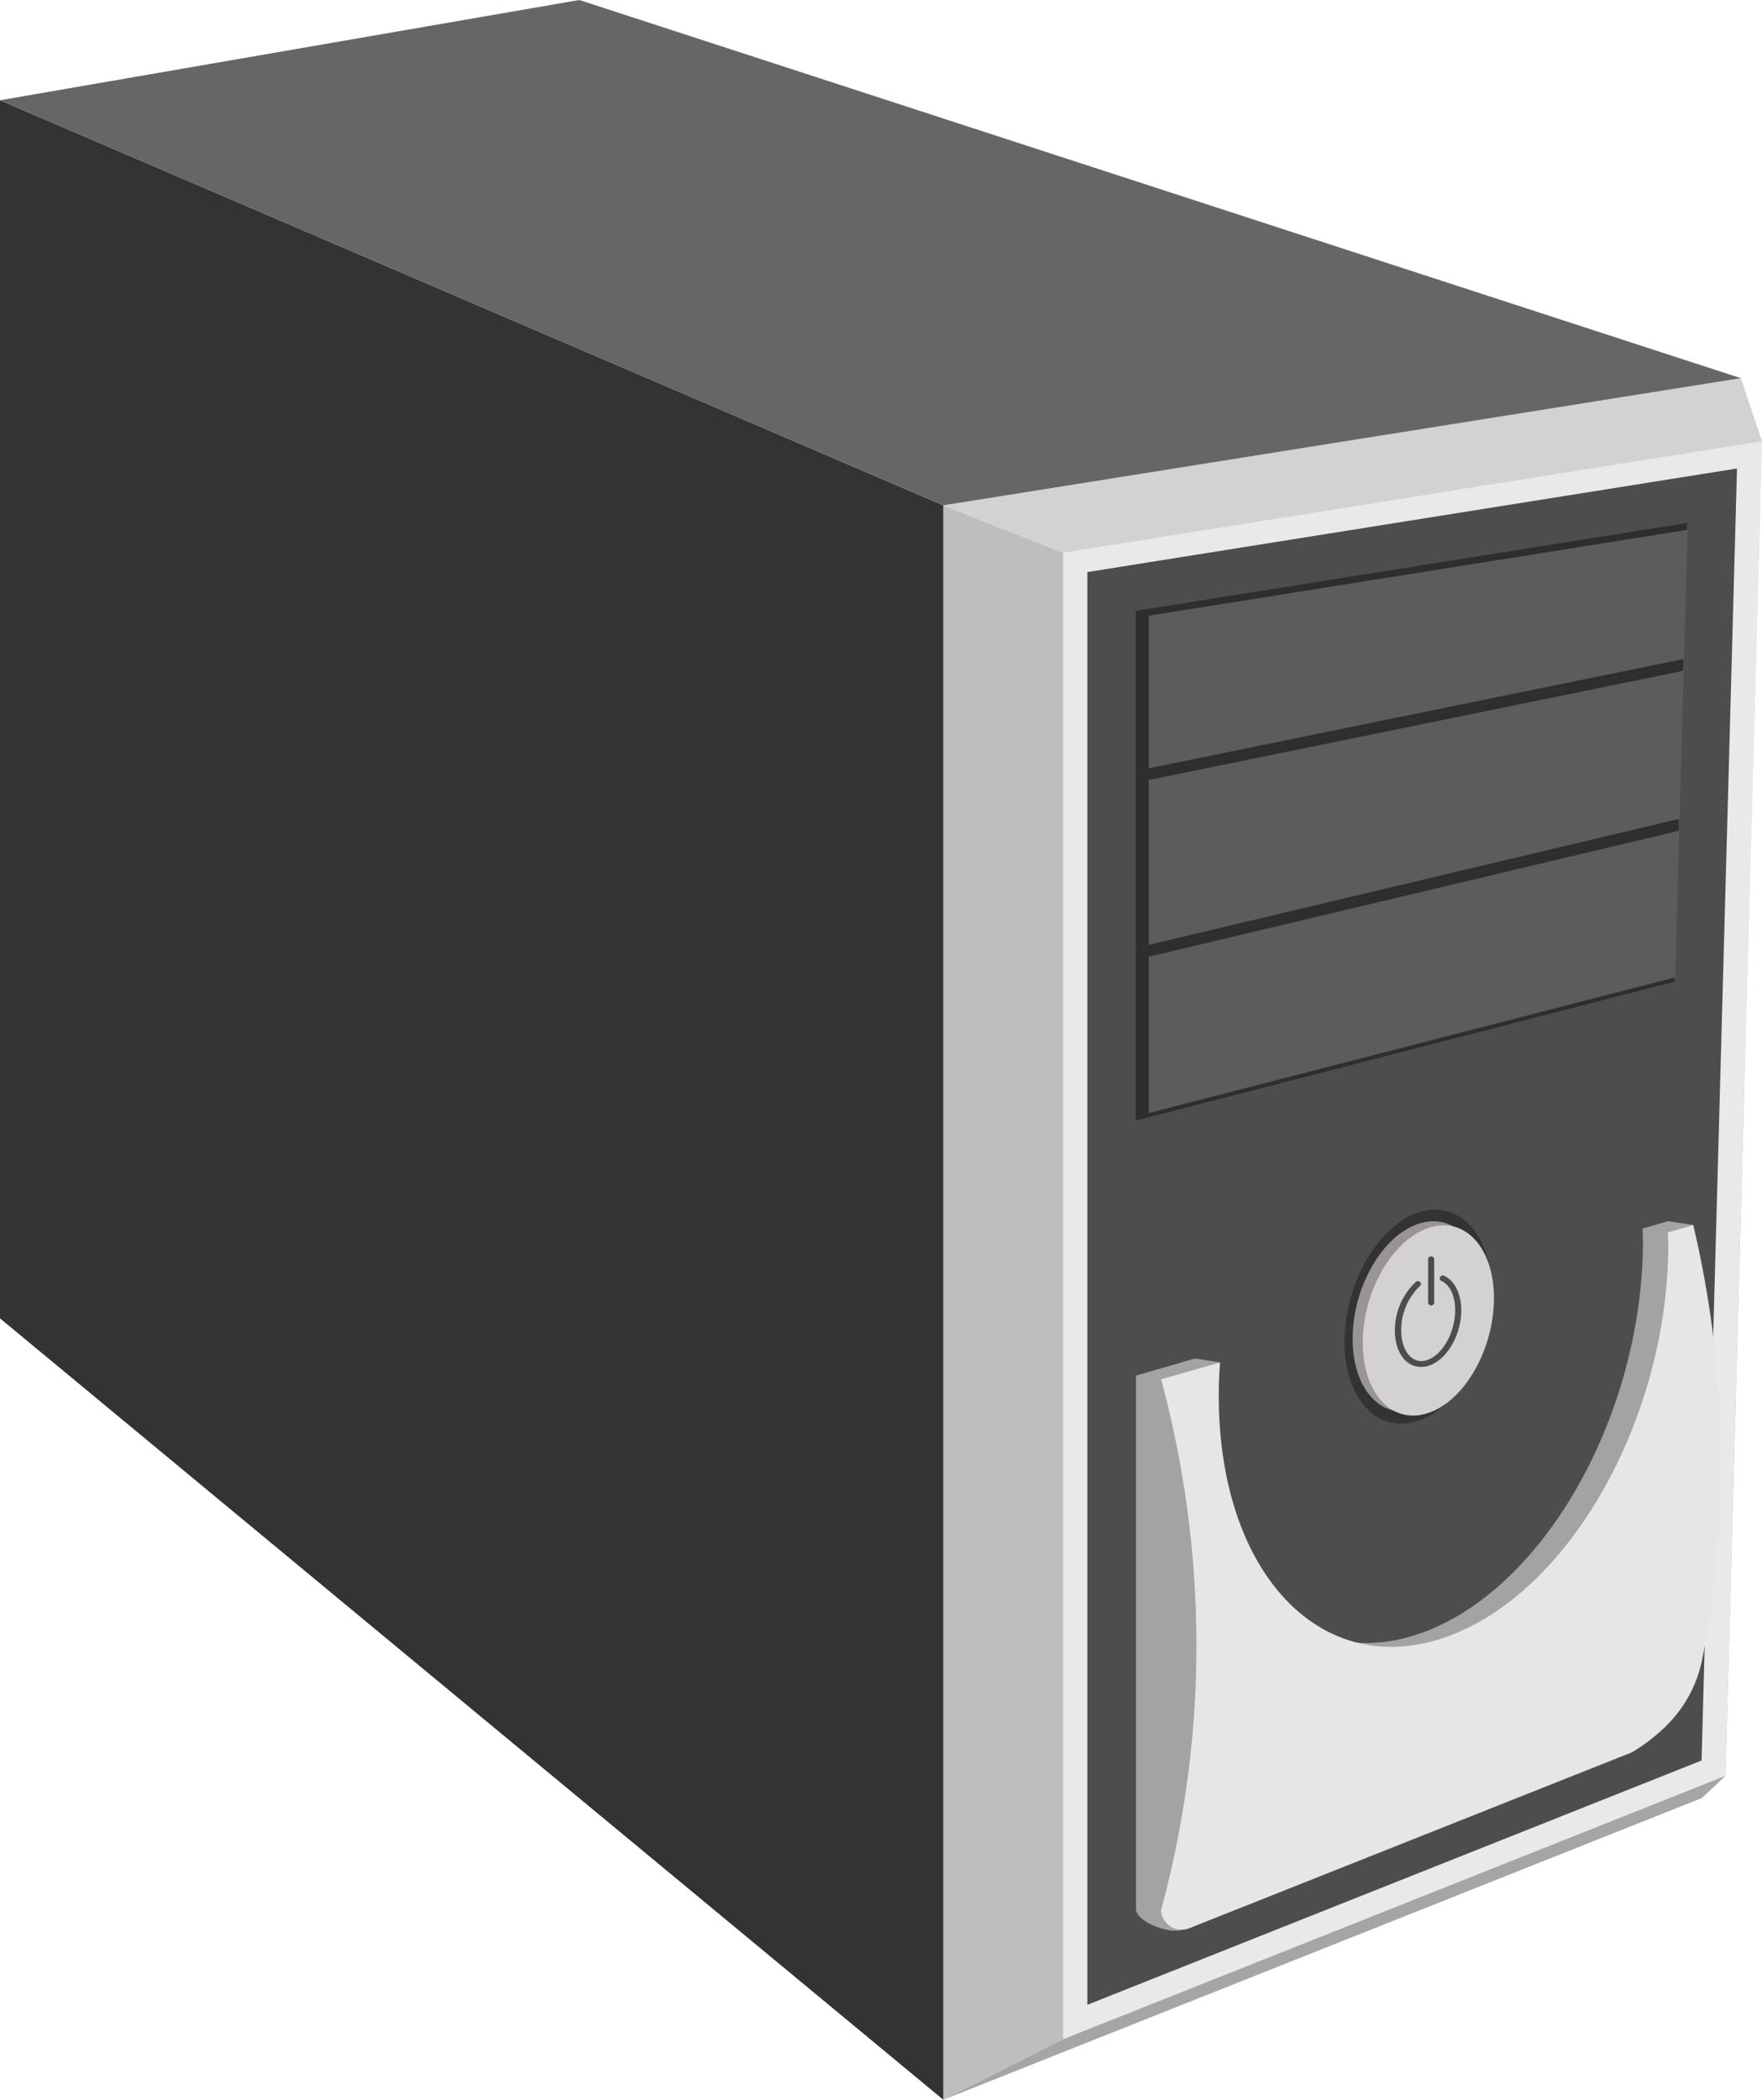 <svg xmlns="http://www.w3.org/2000/svg" viewBox="0 0 306.65 365.24"><defs><style>.cls-1{fill:#bfbdbf;}.cls-2{fill:#a6a4a6;}.cls-3{fill:#d3d1d3;}.cls-4{fill:#e9e9ea;}.cls-5{fill:#4d4d4d;}.cls-6{fill:#2e2e2e;}.cls-7{fill:#5c5c5c;}.cls-8{fill:#333;}.cls-9{fill:#666;}.cls-10{fill:#a3a3a3;}.cls-11{fill:#e6e6e6;}.cls-12{fill:#989498;}</style></defs><title>CPU_1</title><g id="Capa_2" data-name="Capa 2"><g id="Ñëîé_1" data-name="Ñëîé 1"><polygon class="cls-1" points="185.01 96.14 269.57 147.92 189.24 348.72 185.01 354.72 164.17 365.24 164.17 87.9 185.01 96.14"/><polygon class="cls-2" points="189.24 348.72 255.6 182.84 303.61 187.52 300.28 308.9 296.18 312.76 164.17 365.24 185.01 354.72 189.24 348.72"/><polygon class="cls-3" points="269.57 147.92 185.01 96.14 164.17 87.9 302.96 65.78 306.65 76.75 303.61 187.52 255.6 182.84 269.57 147.92"/><polygon class="cls-4" points="300.28 308.9 306.65 76.75 185.01 96.14 185.01 354.72 300.28 308.9"/><polygon class="cls-5" points="296.13 306.23 302.3 81.49 189.24 99.51 189.24 348.72 296.13 306.23"/><polygon class="cls-6" points="197.68 106.25 293.59 90.97 292.92 115.43 197.68 134.88 197.68 106.25"/><polygon class="cls-7" points="293.07 114.62 293.69 92.16 199.93 107.1 199.93 133.64 293.07 114.62"/><polygon class="cls-6" points="197.68 134.88 292.92 115.43 292.15 143.2 197.68 165.63 197.68 134.88"/><polygon class="cls-7" points="292.31 142.42 293.02 116.67 199.93 135.68 199.93 164.35 292.31 142.42"/><polygon class="cls-6" points="292.15 143.2 291.4 170.76 197.68 194.92 197.68 165.63 292.15 143.2"/><polygon class="cls-7" points="291.55 170 292.25 144.49 199.93 166.41 199.93 193.61 291.55 170"/><polygon class="cls-8" points="164.17 87.9 0 17.44 0 229.32 164.17 365.24 164.17 87.9"/><polygon class="cls-9" points="0 17.44 100.82 0 302.96 65.78 164.17 87.9 0 17.44"/><path class="cls-10" d="M207.93,236.31l4.4.66s-4.59,7.54-4.55,8.6c1.27,28.55,18.34,45.72,39.16,38.63,21.59-7.36,39-38,39-68.5,0-.67-.06-1.31-.08-2l4.42-1.28,4.4.66-6.83,87.76L205.7,335.66c-2.15.85-8-1.39-8-3.6V239.28Z"/><path class="cls-11" d="M212.33,237c-.14,2-.23,4-.22,6,.07,30.48,17.63,49.22,39.23,41.86s39-38,39-68.49c0-.68-.05-1.31-.07-2l4.42-1.28a181.19,181.19,0,0,1,3.6,62.78c-.52,4.34-1.19,8.51-2,12.52a22.32,22.32,0,0,1-6.15,11.65l-.07.08a32.22,32.22,0,0,1-6,4.66l-77,30.59a3.58,3.58,0,0,1-5-3.13,176.78,176.78,0,0,0,6-38.76,177.47,177.47,0,0,0-6-53.56Z"/><path class="cls-8" d="M234,233.39c0,10,5.78,16.13,12.86,13.72s12.8-12.47,12.78-22.46-5.79-16.13-12.87-13.72S234,223.4,234,233.39Z"/><path class="cls-12" d="M235.41,232.9c0,8.89,5.14,14.35,11.44,12.2s11.38-11.08,11.35-20-5.14-14.35-11.43-12.2S235.39,224,235.41,232.9Z"/><path class="cls-3" d="M237.17,233.57c0,8.88,5.14,14.34,11.44,12.2S260,234.69,260,225.8s-5.14-14.34-11.43-12.2S237.15,224.68,237.17,233.57Z"/><path class="cls-5" d="M247.36,237.76a4.34,4.34,0,0,0,1.4-.24c3.08-1.05,5.56-5.36,5.55-9.61,0-2.87-1.15-5.15-3-6a.55.55,0,0,0-.7.24.49.49,0,0,0,.25.67c1.48.65,2.39,2.6,2.39,5.07,0,3.86-2.16,7.75-4.84,8.67a2.84,2.84,0,0,1-2.55-.27c-1.24-.82-2-2.63-2-4.85a10.53,10.53,0,0,1,3.27-7.75.47.47,0,0,0,0-.7.54.54,0,0,0-.74,0,11.55,11.55,0,0,0-3.63,8.49c0,2.54.92,4.66,2.44,5.66A3.76,3.76,0,0,0,247.36,237.76Z"/><path class="cls-5" d="M249.07,227.07a.52.52,0,0,0,.53-.5v-7.52a.53.53,0,0,0-1.06,0v7.52A.52.52,0,0,0,249.07,227.07Z"/></g></g></svg>